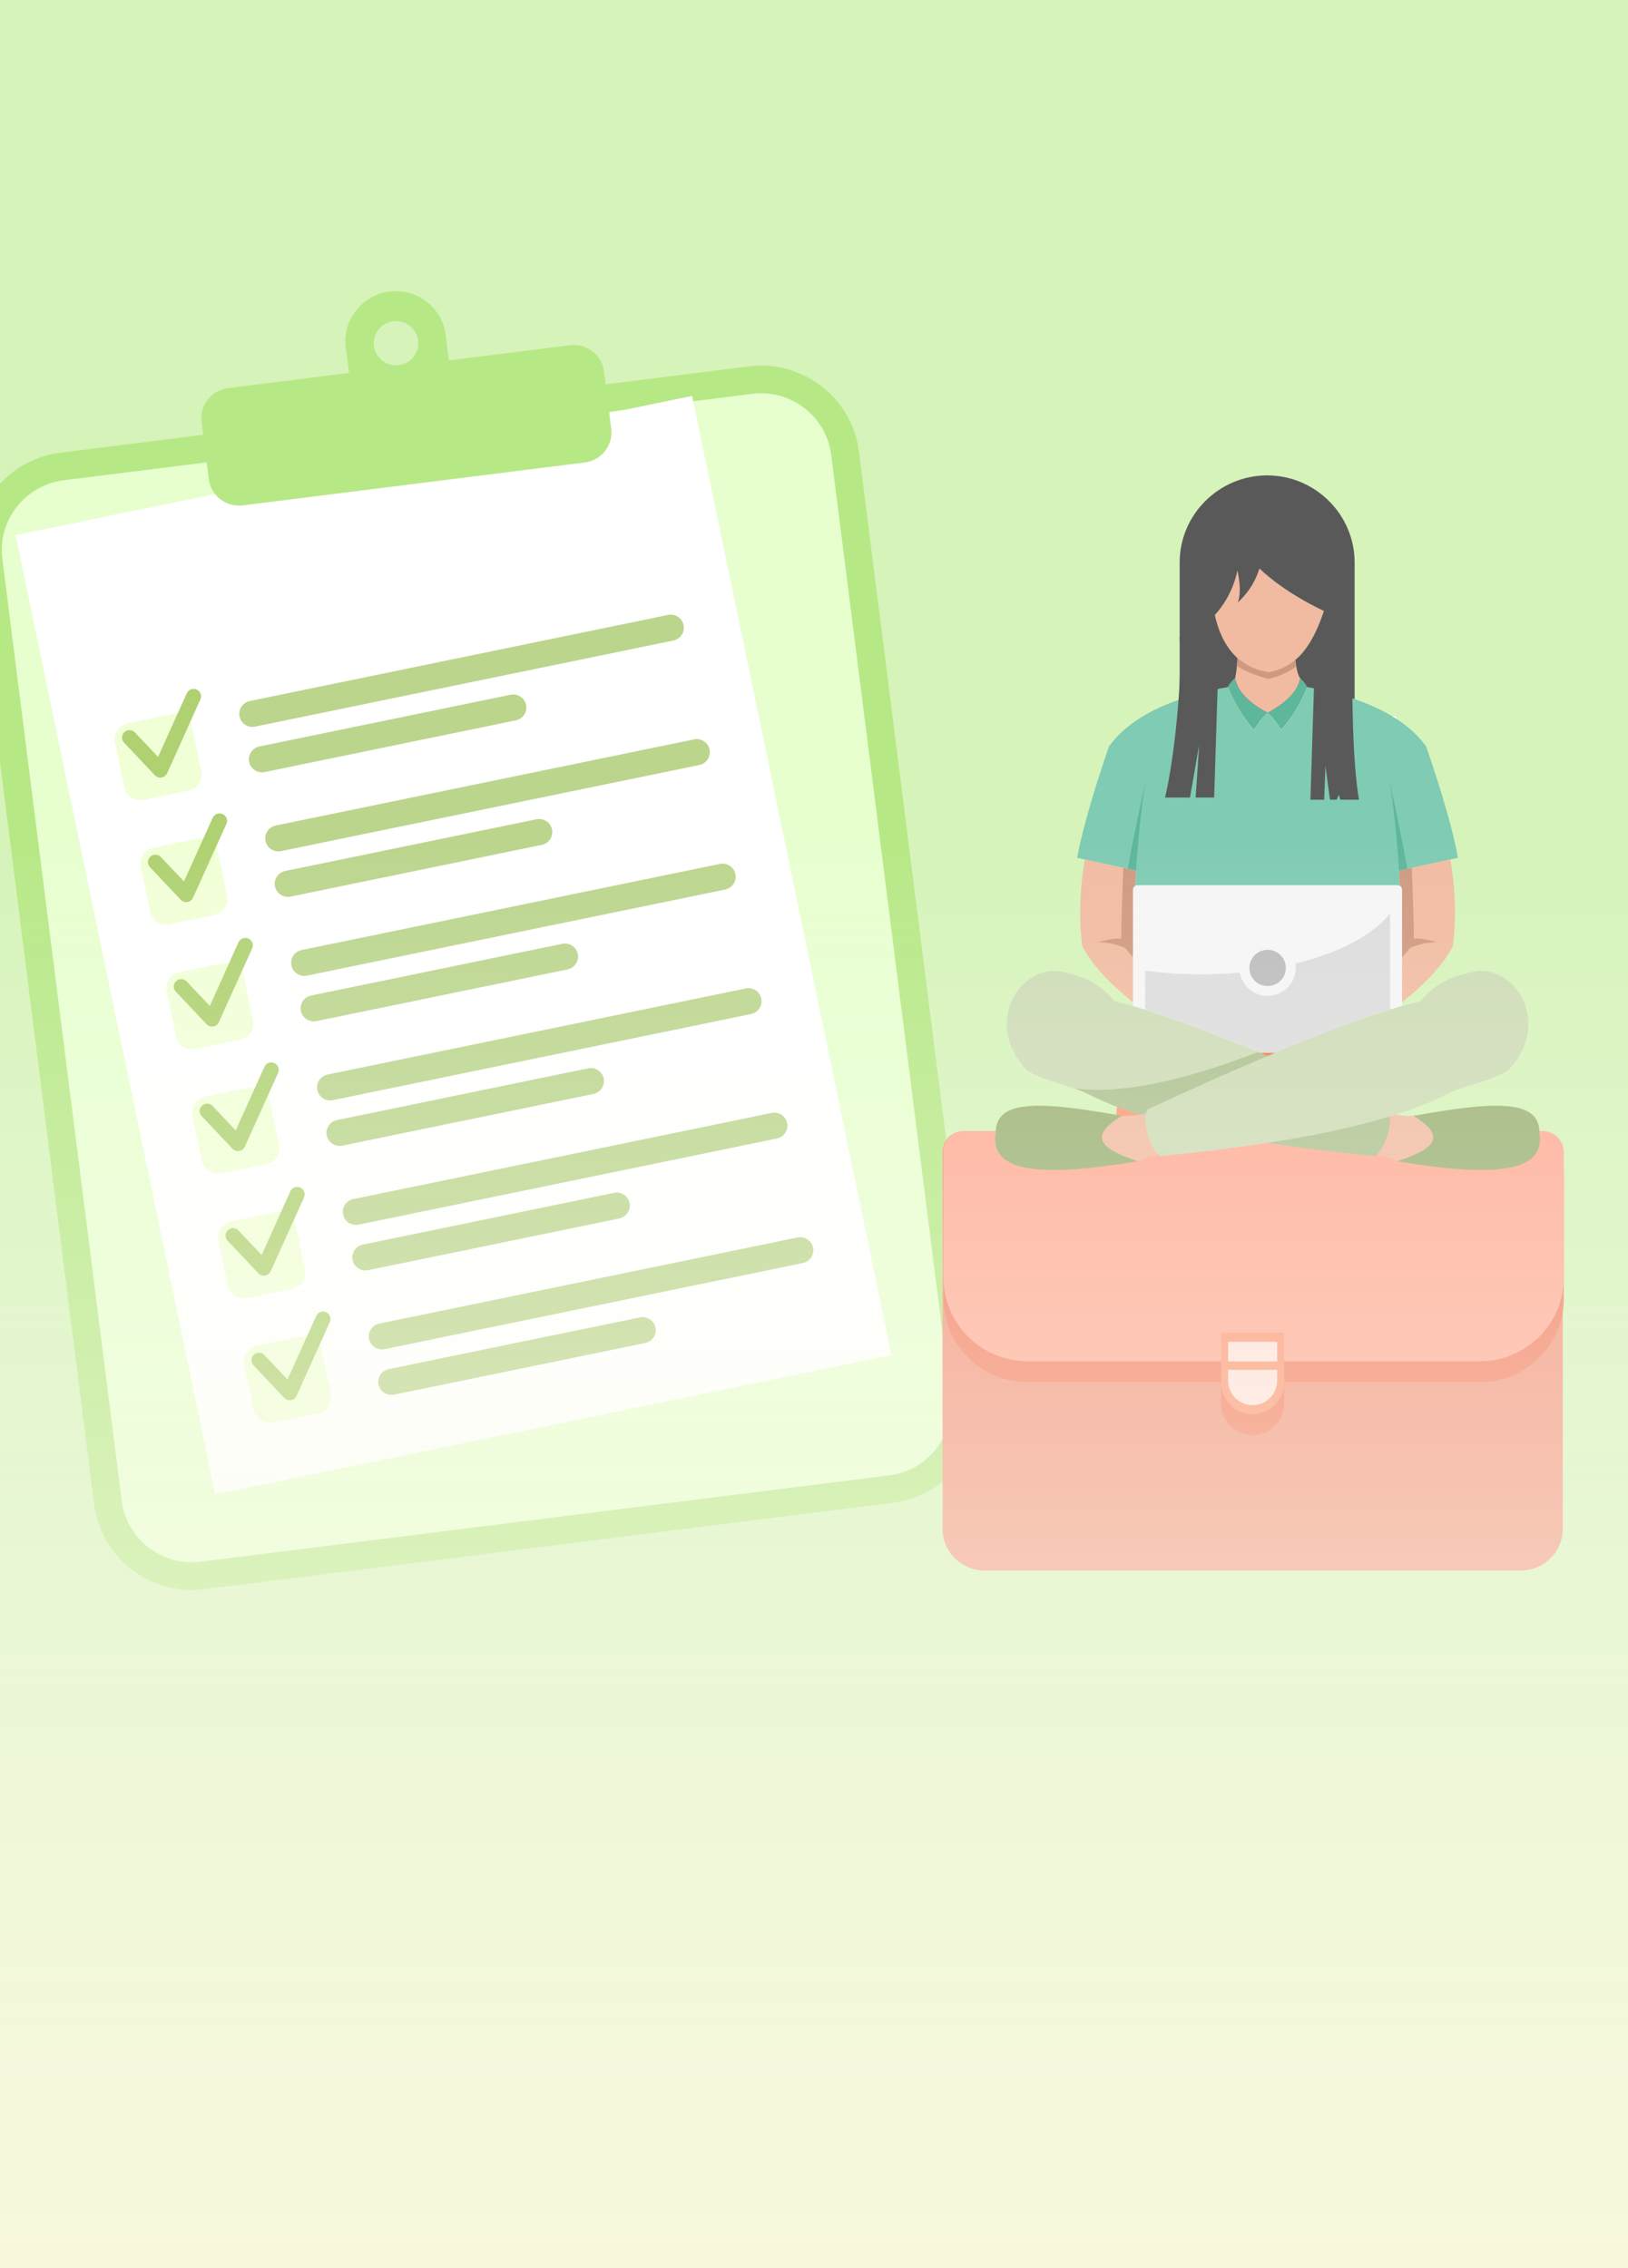 <svg width="300" height="418" viewBox="0 0 300 418" fill="none" xmlns="http://www.w3.org/2000/svg">
<rect x="0" y="0" width="300" height="418" fill="#333333" stroke="none"/>
<g clip-path="url(#clip0_2022_361)">
<rect width="300" height="418" fill="#D6F3BA"/>
<path fill-rule="evenodd" clip-rule="evenodd" d="M159.658 288.789C206.812 288.789 250.2 289.49 284.629 290.668C368.889 242.735 339.707 149.28 309.459 96.432C267.351 22.861 167.871 -3.574 126.701 55.124C70.844 134.789 16.96 106.984 -12.136 167.487C-41.232 227.989 2.956 285.986 34.708 290.668C69.138 289.49 112.526 288.789 159.669 288.789H159.658Z" fill="#D6F3BA"/>
<g clip-path="url(#clip1_2022_361)">
<path fill-rule="evenodd" clip-rule="evenodd" d="M279.272 210.51C279.409 210.172 279.794 209.999 280.133 210.136C280.473 210.254 280.656 210.647 280.519 210.984C279.858 212.691 279.299 214.498 278.831 216.368C279.015 216.186 279.216 216.03 279.427 215.857C280.335 215.127 281.362 214.498 282.508 213.959C282.848 213.813 283.242 213.95 283.398 214.279C283.554 214.607 283.416 215.009 283.086 215.164C282.032 215.656 281.087 216.231 280.262 216.888C279.473 217.518 278.795 218.211 278.226 218.987C277.364 223.029 276.814 227.391 276.31 231.99C277.08 230.794 277.905 229.727 278.786 228.778C280.317 227.126 281.995 225.849 283.847 224.936C284.177 224.763 284.572 224.909 284.746 225.237C284.902 225.566 284.773 225.958 284.443 226.123C282.747 226.962 281.188 228.148 279.776 229.672C278.373 231.205 277.107 233.057 275.97 235.266L275.851 236.507C275.558 239.253 275.274 242.054 274.925 244.92C274.925 244.947 274.925 244.974 274.916 245.002C274.558 247.995 274.136 251.052 273.605 254.163C275.053 251.946 276.594 249.984 278.263 248.287C280.693 245.796 283.37 243.852 286.268 242.465C286.607 242.31 287.002 242.447 287.167 242.775C287.323 243.104 287.185 243.496 286.855 243.66C284.095 244.984 281.555 246.836 279.226 249.217C276.906 251.59 274.806 254.492 272.926 257.913C272.101 262.038 271.055 266.235 269.671 270.478C268.983 272.568 268.222 274.667 267.36 276.774C269.377 275.05 271.523 273.553 273.788 272.303C276.952 270.551 280.354 269.256 283.976 268.425C284.333 268.343 284.691 268.571 284.764 268.918C284.847 269.274 284.627 269.63 284.278 269.703C280.766 270.524 277.483 271.756 274.439 273.453C271.431 275.123 268.644 277.222 266.076 279.758C265.444 281.145 264.765 282.541 264.031 283.946L262.564 283.892C264.994 279.293 266.883 274.685 268.378 270.141C268.625 266.901 268.249 263.671 267.222 260.441C266.195 257.156 264.49 253.862 262.152 250.577C261.941 250.276 262.014 249.865 262.317 249.655C262.619 249.436 263.032 249.509 263.243 249.801C265.673 253.214 267.424 256.618 268.497 260.03C269.111 261.965 269.506 263.908 269.689 265.843C271.688 258.662 272.798 251.626 273.605 244.92C272.825 242.082 271.945 239.682 270.982 237.702C270.019 235.749 268.983 234.234 267.855 233.176C267.58 232.921 267.571 232.51 267.828 232.236C268.075 231.972 268.497 231.962 268.763 232.209C270.019 233.386 271.147 235.028 272.183 237.118C272.825 238.423 273.43 239.919 273.999 241.598C274.191 239.819 274.366 238.076 274.549 236.361L274.696 235.028C274.696 235.028 274.696 234.983 274.705 234.955C275.649 225.849 276.612 217.545 279.317 210.501L279.272 210.51Z" fill="white"/>
<path fill-rule="evenodd" clip-rule="evenodd" d="M123.575 239.81C124.088 246.708 125.106 247.666 131.726 248.195C125.106 248.734 124.088 249.683 123.575 256.581C123.079 249.674 122.043 248.725 115.441 248.195C122.043 247.666 123.079 246.708 123.575 239.81ZM96.707 258.014C96.973 261.691 97.523 262.202 101.054 262.494C97.523 262.777 96.982 263.279 96.707 266.965C96.432 263.288 95.891 262.777 92.352 262.494C95.882 262.202 96.432 261.691 96.707 258.014ZM108.481 229.654C108.756 233.386 109.306 233.897 112.883 234.189C109.306 234.472 108.756 234.992 108.481 238.715C108.206 234.983 107.656 234.472 104.071 234.189C107.647 233.897 108.206 233.377 108.481 229.654Z" fill="white"/>
<path fill-rule="evenodd" clip-rule="evenodd" d="M229.187 222.801C228.802 228.093 228.023 228.814 222.961 229.225C228.023 229.626 228.802 230.365 229.187 235.64C229.572 230.365 230.361 229.626 235.432 229.225C230.361 228.814 229.581 228.084 229.187 222.801ZM249.773 236.744C249.562 239.563 249.141 239.956 246.445 240.175C249.141 240.394 249.572 240.777 249.773 243.596C249.975 240.768 250.397 240.384 253.093 240.175C250.397 239.956 249.966 239.563 249.773 236.744ZM240.759 215.027C240.549 217.892 240.127 218.284 237.394 218.503C240.127 218.722 240.558 219.115 240.759 221.98C240.97 219.115 241.392 218.722 244.125 218.503C241.392 218.284 240.961 217.892 240.759 215.027Z" fill="white"/>
<path fill-rule="evenodd" clip-rule="evenodd" d="M11.075 83.438L137.993 67.515C147.897 66.265 157.03 73.318 158.277 83.173L180.275 256.764C181.522 266.628 174.443 275.707 164.531 276.948L37.63 292.88C27.718 294.121 18.594 287.076 17.338 277.212L-4.66 103.622C-5.917 93.767 1.172 84.688 11.075 83.438Z" fill="#B7E886"/>
<path fill-rule="evenodd" clip-rule="evenodd" d="M11.728 88.511L138.628 72.579C145.735 71.685 152.282 76.749 153.172 83.821L175.17 257.402C176.068 264.474 170.988 270.998 163.882 271.883L36.982 287.806C29.875 288.7 23.328 283.645 22.429 276.574L0.431 102.983C-0.468 95.911 4.622 89.405 11.728 88.511Z" fill="#E7FFCF"/>
<path fill-rule="evenodd" clip-rule="evenodd" d="M2.887 98.622L127.54 72.963L164.284 249.719L39.639 275.378L2.887 98.622Z" fill="white"/>
<path fill-rule="evenodd" clip-rule="evenodd" d="M21.181 136.84C20.844 135.216 21.888 133.626 23.513 133.291L31.84 131.574C33.461 131.24 35.047 132.282 35.383 133.902L37.098 142.16C37.435 143.785 36.389 145.375 34.764 145.709L26.437 147.42C24.817 147.754 23.232 146.712 22.896 145.092L21.181 136.84ZM45.032 251.566C44.695 249.942 45.739 248.353 47.363 248.018L55.691 246.3C57.312 245.966 58.897 247.008 59.234 248.629L60.948 256.887C61.285 258.511 60.24 260.101 58.615 260.435L50.288 262.147C48.667 262.48 47.083 261.438 46.746 259.818L45.032 251.566ZM40.264 228.617C39.926 226.993 40.97 225.404 42.595 225.068L50.915 223.352C52.535 223.017 54.12 224.058 54.458 225.678L56.178 233.936C56.516 235.561 55.471 237.152 53.845 237.486L45.519 239.198C43.899 239.531 42.315 238.489 41.978 236.869L40.264 228.617ZM35.488 205.67C35.15 204.045 36.194 202.454 37.819 202.119L46.145 200.403C47.766 200.068 49.352 201.11 49.688 202.731L51.403 210.989C51.74 212.613 50.694 214.203 49.07 214.537L40.749 216.249C39.13 216.582 37.546 215.541 37.208 213.922L35.488 205.67ZM30.718 182.719C30.381 181.095 31.425 179.506 33.049 179.171L41.377 177.454C42.998 177.119 44.583 178.161 44.92 179.782L46.634 188.04C46.971 189.664 45.926 191.254 44.301 191.588L35.974 193.3C34.353 193.633 32.769 192.591 32.432 190.972L30.718 182.719ZM25.95 159.77C25.612 158.146 26.656 156.557 28.281 156.222L36.599 154.505C38.22 154.171 39.806 155.213 40.142 156.833L41.857 165.091C42.194 166.716 41.149 168.305 39.524 168.64L31.206 170.351C29.585 170.684 28 169.642 27.664 168.022L25.95 159.77Z" fill="#F1FFD7"/>
<path fill-rule="evenodd" clip-rule="evenodd" d="M46.023 129.19L123.113 113.322C124.415 113.057 125.699 113.897 125.964 115.192C126.24 116.488 125.396 117.765 124.085 118.039L47.004 133.907C45.702 134.181 44.418 133.332 44.143 132.037C43.877 130.741 44.72 129.463 46.023 129.199V129.19ZM69.873 243.925L146.972 228.048C148.274 227.774 149.558 228.623 149.824 229.919C150.099 231.214 149.246 232.492 147.944 232.756L70.863 248.634C69.561 248.907 68.278 248.059 68.002 246.763C67.737 245.467 68.58 244.19 69.882 243.925H69.873ZM71.624 252.311C70.322 252.575 69.479 253.862 69.745 255.158C70.02 256.444 71.303 257.284 72.606 257.019L118.904 247.493C120.206 247.219 121.059 245.942 120.784 244.646C120.518 243.35 119.225 242.511 117.932 242.775L71.624 252.311ZM65.114 220.976L142.195 205.099C143.497 204.825 144.781 205.674 145.056 206.97C145.322 208.265 144.478 209.543 143.176 209.807L66.086 225.685C64.784 225.958 63.491 225.11 63.225 223.814C62.95 222.518 63.794 221.241 65.105 220.976H65.114ZM66.856 229.362C65.554 229.627 64.701 230.913 64.976 232.209C65.242 233.505 66.526 234.335 67.828 234.079L114.135 224.544C115.438 224.27 116.272 222.993 116.015 221.697C115.74 220.401 114.456 219.562 113.154 219.827L66.856 229.362ZM60.337 198.027L137.436 182.159C138.738 181.886 140.022 182.734 140.288 184.03C140.563 185.326 139.719 186.603 138.417 186.868L61.327 202.745C60.025 203.019 58.741 202.17 58.475 200.874C58.2 199.579 59.044 198.301 60.346 198.036L60.337 198.027ZM62.088 206.413C60.786 206.687 59.942 207.964 60.208 209.26C60.483 210.556 61.767 211.386 63.069 211.131L109.367 201.595C110.669 201.321 111.522 200.044 111.247 198.748C110.981 197.452 109.697 196.613 108.395 196.878L62.088 206.413ZM55.577 175.078L132.658 159.21C133.96 158.937 135.253 159.785 135.519 161.081C135.794 162.377 134.942 163.654 133.64 163.928L56.559 179.796C55.257 180.07 53.973 179.221 53.698 177.925C53.432 176.63 54.275 175.352 55.577 175.088V175.078ZM57.32 183.464C56.018 183.738 55.165 185.015 55.44 186.311C55.706 187.607 56.999 188.437 58.301 188.182L104.599 178.646C105.901 178.373 106.754 177.095 106.479 175.799C106.204 174.504 104.92 173.664 103.618 173.929L57.32 183.464ZM50.809 152.13L127.899 136.261C129.201 135.997 130.485 136.836 130.76 138.132C131.026 139.428 130.183 140.705 128.88 140.979L51.781 156.847C50.479 157.121 49.195 156.272 48.929 154.976C48.654 153.681 49.507 152.403 50.809 152.139V152.13ZM52.551 160.515C51.249 160.789 50.406 162.066 50.672 163.362H50.681C50.947 164.658 52.23 165.488 53.533 165.233L99.84 155.697C101.142 155.424 101.986 154.146 101.72 152.85C101.445 151.555 100.161 150.715 98.859 150.98L52.551 160.515ZM47.783 137.566C46.481 137.84 45.647 139.118 45.903 140.413C46.178 141.709 47.462 142.539 48.764 142.284L95.062 132.748C96.365 132.475 97.217 131.197 96.942 129.901C96.676 128.606 95.383 127.766 94.09 128.031L47.783 137.566Z" fill="#BBD58D"/>
<path fill-rule="evenodd" clip-rule="evenodd" d="M42.003 71.53L64.322 68.729L63.726 64.038C63.084 59.002 66.706 54.366 71.768 53.727C76.839 53.089 81.497 56.693 82.13 61.73L82.726 66.42L105.045 63.61C108.099 63.236 110.923 65.398 111.299 68.446L112.638 78.994C113.023 82.042 110.831 84.843 107.778 85.226L44.727 93.138C41.673 93.521 38.858 91.349 38.473 88.301L37.134 77.753C36.749 74.715 38.931 71.913 41.994 71.53H42.003ZM72.474 59.193C70.218 59.485 68.623 61.52 68.907 63.756C69.201 66 71.245 67.588 73.492 67.296C75.748 67.013 77.343 64.978 77.05 62.743C76.766 60.498 74.721 58.91 72.474 59.193Z" fill="#B7E886"/>
<path fill-rule="evenodd" clip-rule="evenodd" d="M22.863 136.863C22.331 136.307 22.368 135.449 22.918 134.92C23.478 134.409 24.349 134.436 24.872 134.984L29.126 139.491L34.417 127.766C34.729 127.072 35.545 126.762 36.242 127.072C36.93 127.383 37.242 128.195 36.93 128.888L30.823 142.439C30.749 142.621 30.639 142.795 30.483 142.931C29.924 143.452 29.044 143.424 28.53 142.868L22.863 136.854V136.863ZM27.632 159.812C27.109 159.256 27.146 158.398 27.696 157.869C28.255 157.349 29.117 157.376 29.64 157.933L33.895 162.44L39.195 150.715C39.507 150.021 40.323 149.711 41.02 150.021C41.716 150.332 42.028 151.144 41.716 151.837L35.6 165.388C35.527 165.57 35.408 165.743 35.261 165.88C34.702 166.4 33.821 166.373 33.308 165.816L27.632 159.803V159.812ZM46.705 251.599C46.182 251.042 46.219 250.185 46.769 249.655C47.328 249.135 48.209 249.163 48.722 249.719L52.977 254.227L58.268 242.511C58.58 241.817 59.396 241.507 60.093 241.817C60.78 242.127 61.092 242.939 60.78 243.633L54.673 257.183C54.6 257.366 54.49 257.539 54.325 257.676C53.775 258.196 52.904 258.169 52.381 257.612L46.696 251.599H46.705ZM41.936 228.65C41.414 228.093 41.441 227.236 42.001 226.706C42.56 226.186 43.422 226.214 43.945 226.77L48.218 231.278L53.499 219.553C53.811 218.859 54.627 218.549 55.324 218.859C56.021 219.169 56.333 219.981 56.021 220.675L49.905 234.225C49.832 234.408 49.712 234.581 49.566 234.718C49.006 235.238 48.144 235.211 47.612 234.654L41.946 228.641L41.936 228.65ZM37.168 205.701C36.645 205.144 36.682 204.287 37.223 203.757C37.782 203.237 38.663 203.265 39.176 203.821L43.431 208.329L48.731 196.604C49.043 195.91 49.85 195.6 50.556 195.91C51.253 196.22 51.556 197.032 51.244 197.726L45.137 211.276C45.063 211.459 44.944 211.632 44.797 211.769C44.238 212.289 43.367 212.262 42.844 211.705L37.168 205.692V205.701ZM32.391 182.752C31.868 182.196 31.896 181.338 32.455 180.809C33.014 180.288 33.885 180.316 34.408 180.872L38.663 185.38L43.945 173.655C44.256 172.961 45.072 172.651 45.779 172.961C46.466 173.271 46.778 174.084 46.466 174.777L40.35 188.327C40.286 188.51 40.167 188.683 40.011 188.82C39.451 189.34 38.59 189.313 38.067 188.756L32.391 182.743V182.752Z" fill="#AFD171"/>
<path fill-rule="evenodd" clip-rule="evenodd" d="M208.59 204.908H212.459V202.015C212.459 198.83 215.064 196.239 218.273 196.239H244.04C247.24 196.239 249.845 198.83 249.845 202.015V204.689H253.723V202.015C253.723 196.713 249.368 192.379 244.04 192.379H218.273C212.936 192.379 208.59 196.713 208.59 202.015V204.908Z" fill="#F57A44"/>
<path fill-rule="evenodd" clip-rule="evenodd" d="M247.07 208.986C247.07 209.698 247.648 210.273 248.363 210.273H255.03C255.745 210.273 256.323 209.698 256.323 208.986V204.689C256.323 203.986 255.745 203.411 255.03 203.411H248.363C247.648 203.411 247.07 203.986 247.07 204.689V208.986Z" fill="#FC9774"/>
<path fill-rule="evenodd" clip-rule="evenodd" d="M205.738 208.986C205.738 209.698 206.316 210.273 207.022 210.273H213.698C214.413 210.273 214.991 209.698 214.991 208.986V204.689C214.991 203.986 214.413 203.411 213.698 203.411H207.022C206.316 203.411 205.738 203.986 205.738 204.689V208.986Z" fill="#FC9774"/>
<path fill-rule="evenodd" clip-rule="evenodd" d="M173.684 281.711C173.684 285.972 177.159 289.422 181.441 289.422H280.236C284.518 289.422 287.985 285.972 287.985 281.711V212.308C287.985 210.191 286.251 208.457 284.106 208.457H177.562C175.417 208.457 173.684 210.191 173.684 212.308V281.711Z" fill="#F2957D"/>
<path fill-rule="evenodd" clip-rule="evenodd" d="M177.746 212.308H284.299C286.426 212.308 288.168 214.042 288.168 216.168V239.29C288.168 247.813 281.227 254.711 272.671 254.711H236.643V258.662C236.643 261.865 234.039 264.456 230.83 264.456C227.62 264.456 225.016 261.865 225.016 258.662V254.711H189.373C180.809 254.711 173.867 247.803 173.867 239.29V216.168C173.867 214.042 175.609 212.308 177.746 212.308Z" fill="#F37E60"/>
<path fill-rule="evenodd" clip-rule="evenodd" d="M173.867 235.439C173.867 243.953 180.818 250.86 189.373 250.86H272.671C281.227 250.86 288.168 243.953 288.168 235.439V212.308C288.168 210.191 286.426 208.457 284.299 208.457H177.746C175.609 208.457 173.867 210.191 173.867 212.308V235.439Z" fill="#FFAA94"/>
<path fill-rule="evenodd" clip-rule="evenodd" d="M225.016 254.82C225.016 258.014 227.62 260.605 230.829 260.605C234.039 260.605 236.643 258.014 236.643 254.82V245.604H225.016V254.82Z" fill="#FC9774"/>
<path fill-rule="evenodd" clip-rule="evenodd" d="M226.305 254.446C226.305 256.937 228.331 258.945 230.825 258.945C233.32 258.945 235.346 256.937 235.346 254.446V247.283H226.305V254.446Z" fill="#FFE2DC"/>
<path d="M236.09 250.896H226.141V252.439H236.09V250.896Z" fill="#FC9774"/>
<path d="M257.292 132.009H212.141V155.797H257.292V132.009Z" fill="white"/>
<path d="M257.292 162.595H212.141V172.806H257.292V162.595Z" fill="white"/>
<path fill-rule="evenodd" clip-rule="evenodd" d="M236.1 134.5C235.174 133.04 234.339 131.982 233.578 131.343C237.163 129.4 239.153 127.274 239.557 124.956C240.079 125.412 240.529 125.969 240.886 126.617C239.548 129.783 237.961 132.411 236.1 134.5Z" fill="#5EB69B"/>
<path fill-rule="evenodd" clip-rule="evenodd" d="M231.06 134.5C231.986 133.04 232.821 131.982 233.591 131.343C229.996 129.4 228.007 127.274 227.603 124.956C227.08 125.412 226.64 125.969 226.273 126.617C227.612 129.783 229.208 132.411 231.06 134.5Z" fill="#5EB69B"/>
<path fill-rule="evenodd" clip-rule="evenodd" d="M262.81 137.566C258.941 132.228 251.632 128.587 240.894 126.625C239.556 129.792 237.969 132.42 236.108 134.509C235.182 133.049 234.347 131.991 233.586 131.352C232.825 131.991 231.981 133.049 231.055 134.509C229.203 132.429 227.608 129.792 226.269 126.625C215.54 128.587 208.223 132.228 204.353 137.566C201.391 146.198 199.429 153.033 198.484 158.088C201.63 158.754 205.252 159.557 209.341 160.46C208.791 170.196 208.654 178.518 208.92 185.426C214.651 187.087 222.647 190.034 232.174 194.012C232.66 193.994 233.137 193.967 233.586 193.939C234.026 193.967 234.503 193.994 234.998 194.012C244.535 190.043 252.522 187.087 258.253 185.426C258.519 178.527 258.372 170.196 257.831 160.46C261.93 159.548 265.543 158.754 268.679 158.088C267.734 153.033 265.772 146.198 262.81 137.566Z" fill="#7FCBB4"/>
<path fill-rule="evenodd" clip-rule="evenodd" d="M256.109 144.145C256.861 149.027 257.439 154.465 257.824 160.46C258.338 160.351 258.851 160.232 259.355 160.123C258.686 156.409 257.604 151.089 256.109 144.145Z" fill="#5EB69B"/>
<path fill-rule="evenodd" clip-rule="evenodd" d="M211.059 144.145C210.307 149.027 209.729 154.465 209.344 160.46C208.83 160.351 208.317 160.232 207.812 160.123C208.482 156.409 209.564 151.089 211.059 144.145Z" fill="#5EB69B"/>
<path fill-rule="evenodd" clip-rule="evenodd" d="M255.794 204.488C256.95 207.407 254.822 212.134 253.383 213.074C227.157 210.455 210.78 206.787 200.666 201.695C197.658 200.044 192.395 199.332 189.194 197.215C181.446 189.085 187.25 178.409 194.935 178.929C200.308 179.96 202.839 181.493 205.379 184.513C214.576 186.594 233.283 193.994 255.785 204.488H255.794Z" fill="#CDDBB5"/>
<path fill-rule="evenodd" clip-rule="evenodd" d="M283.692 208.84C284.746 215.967 275.806 217.098 257.43 213.996C265.16 211.45 266.177 209.214 260.428 205.637C276.42 202.754 283.719 202.781 283.692 208.84ZM183.466 208.84C182.412 215.967 191.352 217.098 209.738 213.996C202.008 211.45 200.99 209.214 206.748 205.637C190.756 202.754 183.448 202.781 183.476 208.84H183.466Z" fill="#9BB174"/>
<path fill-rule="evenodd" clip-rule="evenodd" d="M253.723 212.791C255.264 213.083 256.502 213.485 257.428 214.005C265.158 211.459 266.176 209.224 260.427 205.647C259.115 205.711 257.639 205.537 255.988 205.145C256.594 207.818 255.016 211.523 253.723 212.791ZM213.441 212.791C211.891 213.083 210.653 213.485 209.727 214.005C201.997 211.459 200.979 209.224 206.738 205.647C208.04 205.711 209.516 205.537 211.167 205.145C210.571 207.818 212.139 211.523 213.441 212.791Z" fill="#F1BBA2"/>
<path fill-rule="evenodd" clip-rule="evenodd" d="M267.731 174.358C268.364 169.211 268.208 163.901 267.255 158.389C264.87 158.909 262.23 159.493 259.359 160.132C258.864 160.242 258.351 160.36 257.828 160.47C258.351 169.914 258.507 178.017 258.268 184.787C262.963 181.019 266.118 177.542 267.722 174.358H267.731Z" fill="#F1BBA2"/>
<path fill-rule="evenodd" clip-rule="evenodd" d="M199.428 174.358C198.796 169.211 198.961 163.901 199.905 158.389C202.289 158.909 204.93 159.493 207.809 160.132C208.305 160.242 208.827 160.36 209.341 160.47C208.809 169.914 208.662 178.017 208.901 184.787C204.197 181.019 201.042 177.542 199.437 174.358H199.428Z" fill="#F1BBA2"/>
<path fill-rule="evenodd" clip-rule="evenodd" d="M260.549 172.989C260.512 169.312 260.366 164.959 260.146 159.94C259.889 159.995 259.614 160.05 259.357 160.123C258.862 160.232 258.348 160.351 257.826 160.461C258.147 166.282 258.339 171.593 258.376 176.402C258.798 175.909 259.302 175.325 259.88 174.668C261.503 173.974 263.126 173.637 264.758 173.646C262.878 173.071 261.484 172.861 260.558 172.998L260.549 172.989ZM206.603 172.989C206.649 169.312 206.787 164.959 207.007 159.94C207.273 159.995 207.53 160.05 207.796 160.123C208.291 160.232 208.813 160.351 209.327 160.461C209.006 166.282 208.813 171.593 208.777 176.402C208.346 175.909 207.851 175.325 207.282 174.668C205.65 173.974 204.027 173.637 202.395 173.646C204.274 173.071 205.668 172.861 206.594 172.998L206.603 172.989Z" fill="#CF9980"/>
<path fill-rule="evenodd" clip-rule="evenodd" d="M209.616 163.125H257.537C257.986 163.125 258.362 163.499 258.362 163.955V185.399C252.64 187.05 244.617 190.007 235.053 193.985H232.082C222.518 190.016 214.494 187.05 208.781 185.399V163.955C208.781 163.499 209.157 163.125 209.607 163.125H209.616Z" fill="#F5F5F5"/>
<path fill-rule="evenodd" clip-rule="evenodd" d="M211.023 186.065C216.525 187.78 223.714 190.49 232.096 193.976L232.169 194.012L232.747 193.976H234.415L234.993 194.012C243.402 190.508 250.628 187.798 256.148 186.065V168.353C252.993 172.323 246.74 175.607 238.716 177.569C238.753 177.834 238.771 178.099 238.771 178.381C238.771 181.228 236.451 183.537 233.59 183.537C231.023 183.537 228.895 181.685 228.473 179.239C226.163 179.449 223.779 179.559 221.339 179.559C217.763 179.559 214.297 179.321 211.023 178.892V186.074V186.065Z" fill="#DCDCDC"/>
<path fill-rule="evenodd" clip-rule="evenodd" d="M228.567 100.812C231.795 105.283 236.921 109.206 243.954 112.601C242.203 117.829 239.553 122.948 233.748 123.897C228.191 123.012 225.12 119.016 223.863 113.349C226.843 110.046 228.411 105.867 228.567 100.812Z" fill="#F1BBA2"/>
<path fill-rule="evenodd" clip-rule="evenodd" d="M249.624 103.649C249.624 94.826 242.361 87.608 233.503 87.608C224.645 87.608 217.383 94.826 217.383 103.649V128.889C220.024 127.976 222.986 127.228 226.259 126.626C226.626 125.978 227.075 125.421 227.589 124.965C227.983 127.283 229.973 129.409 233.577 131.352C237.162 129.409 239.152 127.283 239.555 124.965C240.078 125.421 240.527 125.978 240.885 126.626C244.103 127.21 247.019 127.949 249.624 128.843V103.649ZM228.57 100.812C231.798 105.283 236.924 109.206 243.957 112.601C242.205 117.829 239.555 122.948 233.751 123.897C228.194 123.012 225.122 119.016 223.866 113.349C226.846 110.046 228.414 105.867 228.57 100.812Z" fill="#5A595A"/>
<path fill-rule="evenodd" clip-rule="evenodd" d="M239.559 124.956C239.155 124.326 238.871 123.213 238.706 121.607C237.367 122.757 235.744 123.569 233.754 123.897C231.425 123.532 229.536 122.611 228.023 121.242C227.978 122.72 227.831 123.952 227.602 124.956C227.996 127.273 229.986 129.4 233.589 131.343C237.175 129.4 239.165 127.273 239.568 124.956H239.559Z" fill="#F1BBA2"/>
<path fill-rule="evenodd" clip-rule="evenodd" d="M238.868 122.821C238.804 122.456 238.749 122.045 238.703 121.607C237.364 122.757 235.741 123.569 233.751 123.897C231.422 123.532 229.533 122.611 228.02 121.242C228.002 121.771 227.974 122.255 227.938 122.72C229.322 123.66 231.284 124.463 233.797 125.12C235.393 124.7 237.08 124.107 238.868 122.821Z" fill="#CF9980"/>
<path fill-rule="evenodd" clip-rule="evenodd" d="M217.383 117.391H224.673L223.738 146.974H220.327L220.969 137.356L219.282 146.974H214.688C216.375 140.039 217.97 124.782 217.383 117.391Z" fill="#5A595A"/>
<path fill-rule="evenodd" clip-rule="evenodd" d="M242.407 117.747L249.229 117.172C249.073 127.785 249.22 140.194 250.421 147.376H246.982L246.716 146.481L246.313 147.376H245.084L244.25 141.198L244.011 147.376H241.48L242.416 117.747H242.407Z" fill="#5A595A"/>
<path fill-rule="evenodd" clip-rule="evenodd" d="M233.591 175.033C235.443 175.033 236.947 176.529 236.947 178.382C236.947 180.234 235.443 181.712 233.591 181.712C231.738 181.712 230.234 180.216 230.234 178.382C230.234 176.547 231.738 175.033 233.591 175.033Z" fill="#BCBCBC"/>
<path fill-rule="evenodd" clip-rule="evenodd" d="M211.371 204.488C210.216 207.407 212.334 212.134 213.783 213.074C240.008 210.455 256.376 206.787 266.49 201.695C269.498 200.044 274.762 199.332 277.962 197.215C285.719 189.085 279.915 178.409 272.222 178.929C266.857 179.96 264.326 181.493 261.777 184.513C252.589 186.594 233.874 193.994 211.38 204.488H211.371Z" fill="#CDDBB5"/>
<path fill-rule="evenodd" clip-rule="evenodd" d="M231.826 193.875C217.485 199.423 206.197 201.659 197.953 200.564C198.962 200.911 199.897 201.276 200.677 201.705C203.317 203.037 206.389 204.269 209.947 205.409C210.341 205.345 210.763 205.254 211.176 205.154C211.231 204.926 211.295 204.707 211.387 204.497C219.346 200.774 226.829 197.452 233.596 194.605C233.119 194.405 232.642 194.213 232.184 194.021C232.156 194.012 232.138 194.003 232.11 193.985C232.028 193.958 231.936 193.921 231.845 193.885L231.826 193.875Z" fill="#A1B57F" fill-opacity="0.71"/>
<path fill-rule="evenodd" clip-rule="evenodd" d="M256.089 205.756C250.046 207.608 242.636 209.224 233.586 210.62C239.464 211.523 246.038 212.335 253.393 213.074C253.493 213.001 253.613 212.901 253.732 212.791C254.933 211.614 256.364 208.366 256.089 205.756Z" fill="#A1B57F" fill-opacity="0.71"/>
<path fill-rule="evenodd" clip-rule="evenodd" d="M226.326 99.525C229.077 97.536 231.231 97.426 232.781 99.206C232.919 104.097 231.341 108.038 228.095 111.031C228.921 108.732 228.334 104.89 226.316 99.525H226.326Z" fill="#5A595A"/>
</g>
<rect y="157" width="300" height="261" fill="url(#paint0_linear_2022_361)"/>
</g>
<defs>
<linearGradient id="paint0_linear_2022_361" x1="150" y1="152.5" x2="150" y2="418" gradientUnits="userSpaceOnUse">
<stop stop-color="white" stop-opacity="0"/>
<stop offset="1" stop-color="#F8F7DC"/>
</linearGradient>
<clipPath id="clip0_2022_361">
<rect width="300" height="418" fill="white"/>
</clipPath>
<clipPath id="clip1_2022_361">
<rect width="348.515" height="243.633" fill="white" transform="translate(-26 53.591)"/>
</clipPath>
</defs>
</svg>

